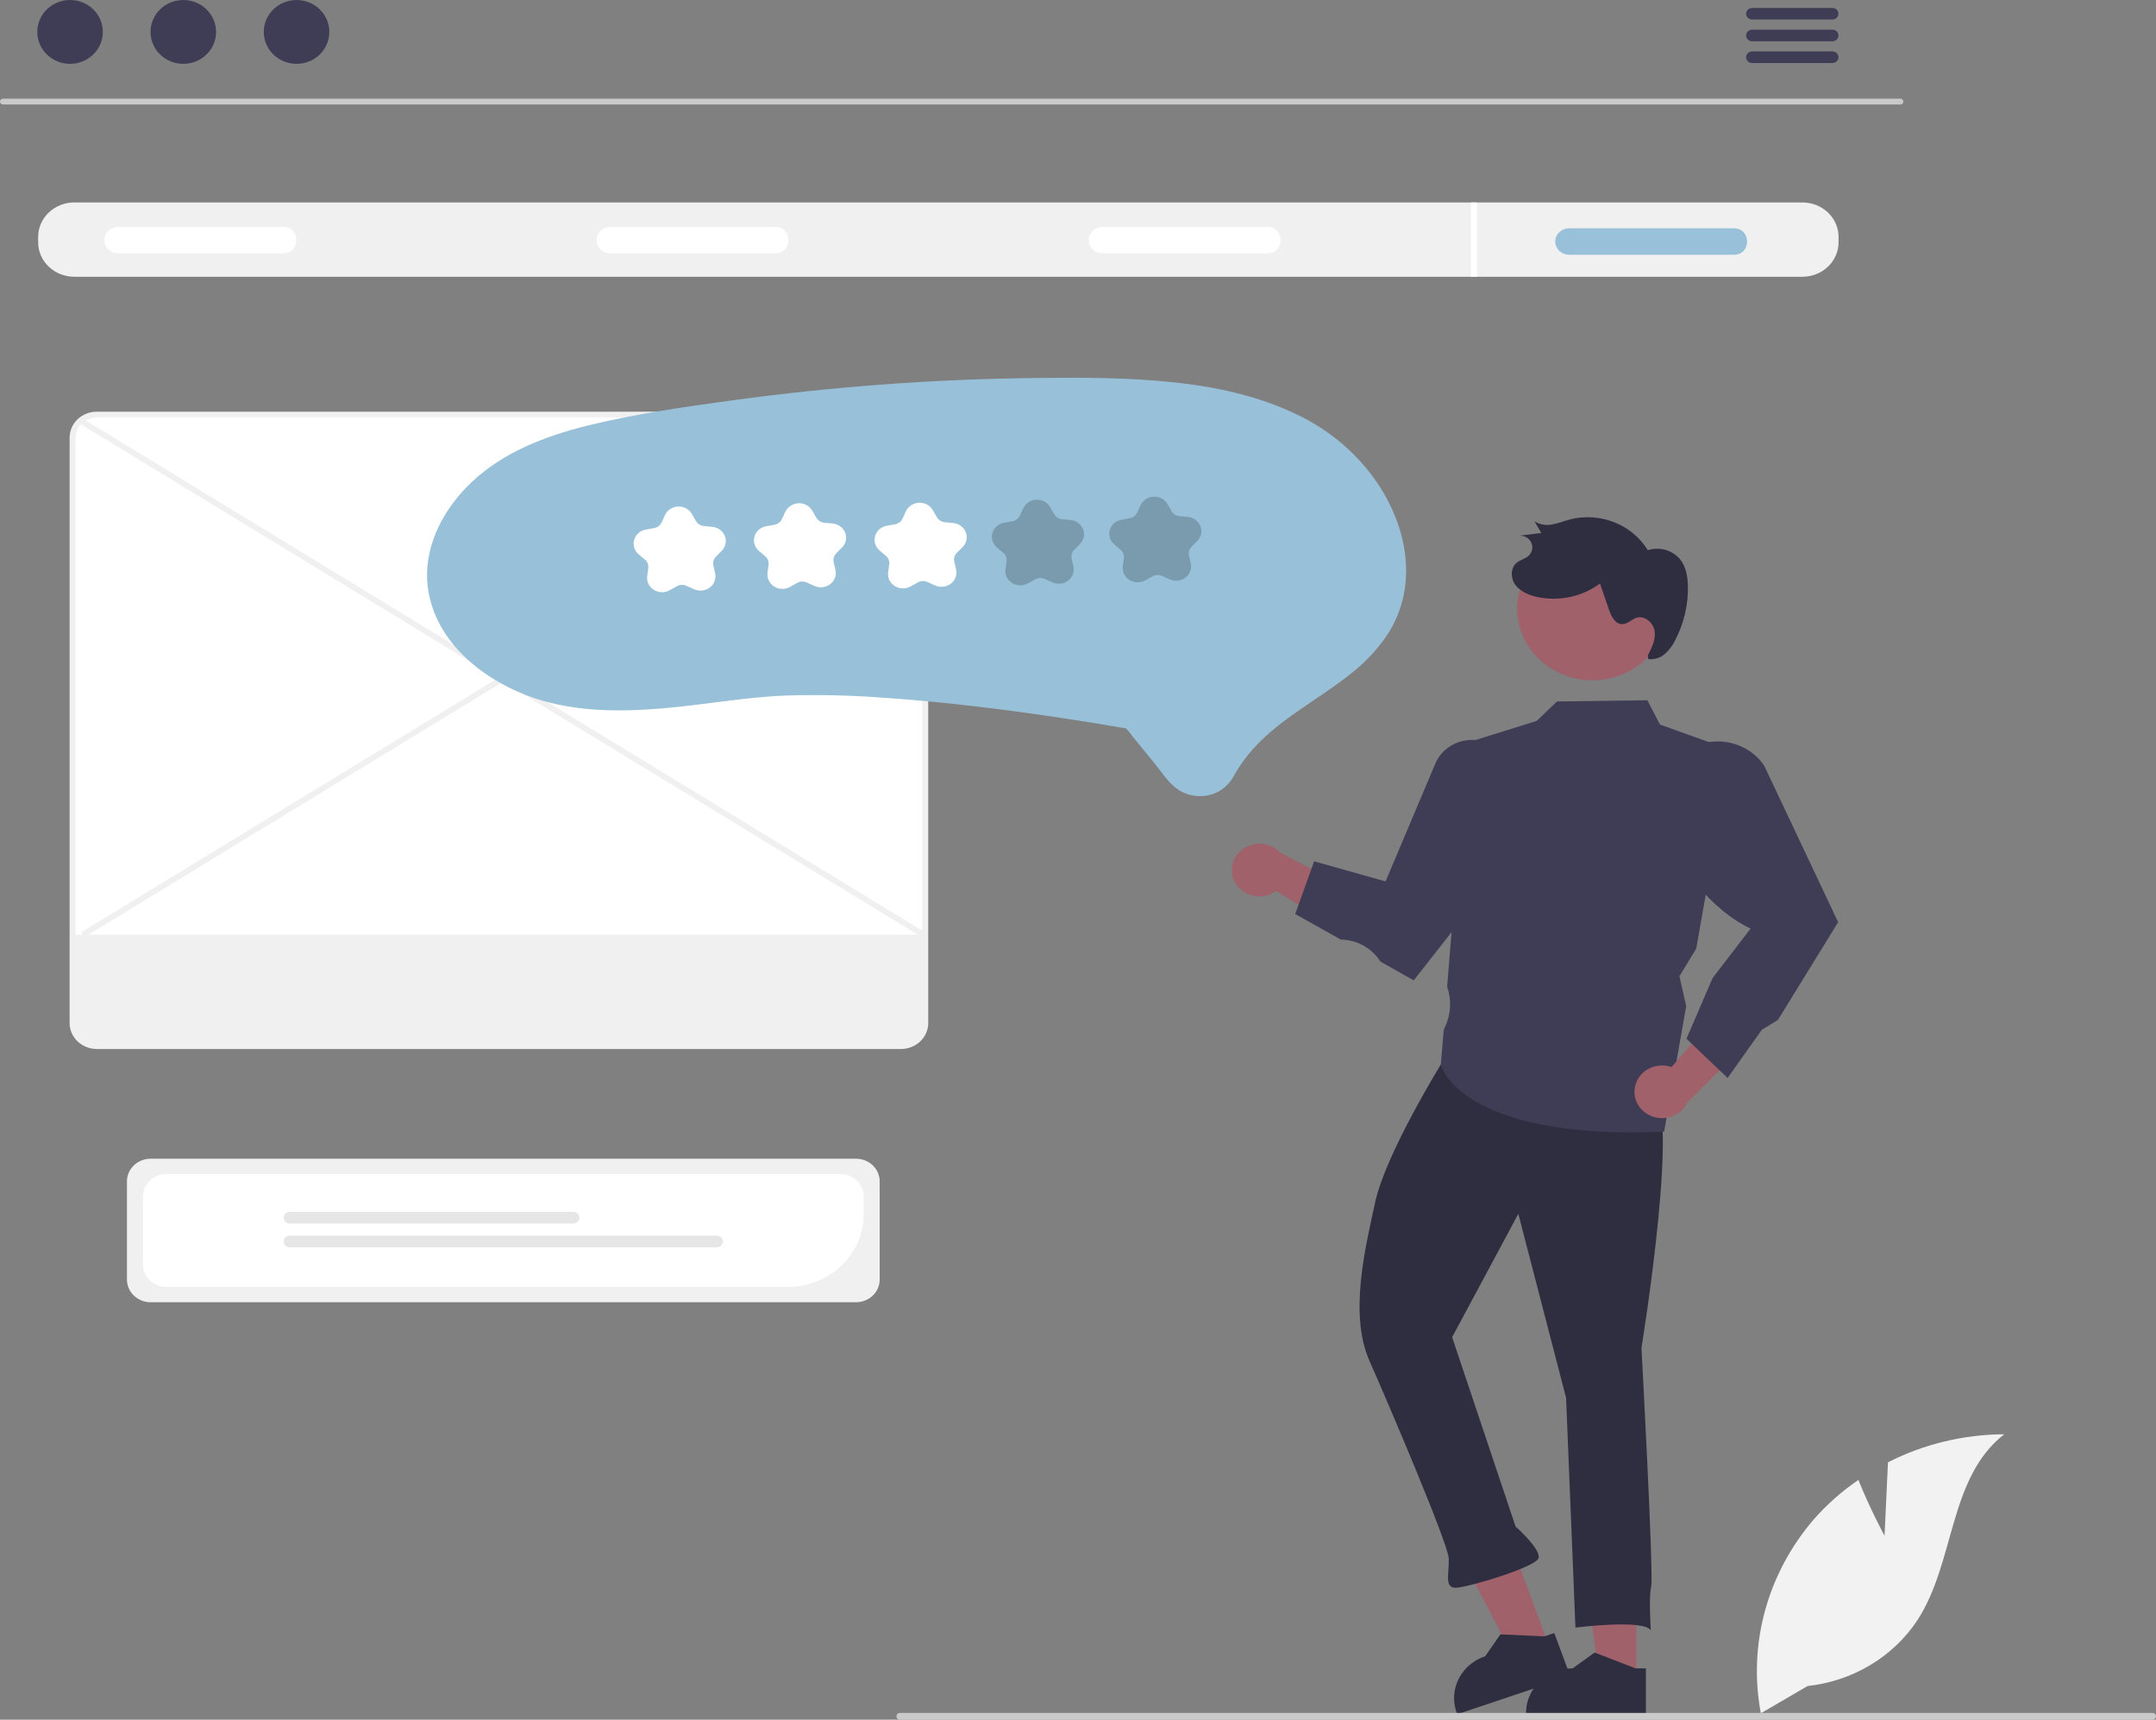 <svg width="395" height="315" viewBox="0 0 395 315" fill="none" xmlns="http://www.w3.org/2000/svg">
<rect x="0" y="0" width="395" height="315" fill="#808080" stroke="none"/>
<g clip-path="url(#clip0_424_10392)">
<path d="M348.165 19.135H0.546C0.4 19.132 0.261 19.075 0.159 18.976C0.057 18.876 0 18.743 0 18.604C0 18.465 0.057 18.331 0.159 18.232C0.261 18.133 0.4 18.075 0.546 18.072H348.165C348.311 18.075 348.45 18.133 348.552 18.232C348.654 18.331 348.711 18.465 348.711 18.604C348.711 18.743 348.654 18.876 348.552 18.976C348.45 19.075 348.311 19.132 348.165 19.135Z" fill="#CACACA"/>
<path d="M12.835 11.694C16.152 11.694 18.841 9.076 18.841 5.847C18.841 2.618 16.152 0 12.835 0C9.518 0 6.829 2.618 6.829 5.847C6.829 9.076 9.518 11.694 12.835 11.694Z" fill="#3F3D56"/>
<path d="M33.584 11.694C36.901 11.694 39.59 9.076 39.59 5.847C39.59 2.618 36.901 0 33.584 0C30.267 0 27.578 2.618 27.578 5.847C27.578 9.076 30.267 11.694 33.584 11.694Z" fill="#3F3D56"/>
<path d="M54.333 11.694C57.651 11.694 60.34 9.076 60.34 5.847C60.34 2.618 57.651 0 54.333 0C51.016 0 48.327 2.618 48.327 5.847C48.327 9.076 51.016 11.694 54.333 11.694Z" fill="#3F3D56"/>
<path d="M335.732 1.449H320.993C320.701 1.455 320.423 1.569 320.219 1.768C320.014 1.967 319.899 2.234 319.899 2.512C319.899 2.79 320.014 3.057 320.219 3.256C320.423 3.455 320.701 3.569 320.993 3.575H335.732C336.024 3.569 336.303 3.455 336.507 3.256C336.712 3.057 336.826 2.79 336.826 2.512C336.826 2.234 336.712 1.967 336.507 1.768C336.303 1.569 336.024 1.455 335.732 1.449Z" fill="#3F3D56"/>
<path d="M335.732 5.438H320.993C320.701 5.444 320.423 5.558 320.219 5.757C320.014 5.956 319.899 6.223 319.899 6.501C319.899 6.779 320.014 7.047 320.219 7.245C320.423 7.444 320.701 7.558 320.993 7.564H335.732C336.024 7.558 336.303 7.444 336.507 7.245C336.712 7.047 336.826 6.779 336.826 6.501C336.826 6.223 336.712 5.956 336.507 5.757C336.303 5.558 336.024 5.444 335.732 5.438Z" fill="#3F3D56"/>
<path d="M335.732 9.422H320.993C320.701 9.427 320.423 9.542 320.219 9.74C320.014 9.939 319.899 10.206 319.899 10.485C319.899 10.763 320.014 11.03 320.219 11.229C320.423 11.427 320.701 11.542 320.993 11.547H335.732C336.024 11.542 336.303 11.427 336.507 11.229C336.712 11.03 336.826 10.763 336.826 10.485C336.826 10.206 336.712 9.939 336.507 9.74C336.303 9.542 336.024 9.427 335.732 9.422Z" fill="#3F3D56"/>
<path d="M330.228 37.083H13.606C11.852 37.085 10.172 37.749 8.932 38.93C7.692 40.11 6.995 41.711 6.992 43.38V44.396C6.995 46.065 7.692 47.666 8.932 48.846C10.172 50.027 11.852 50.691 13.606 50.694H330.228C331.982 50.691 333.662 50.027 334.902 48.846C336.142 47.666 336.839 46.065 336.842 44.396V43.38C336.839 41.711 336.142 40.11 334.902 38.93C333.662 37.749 331.982 37.085 330.228 37.083Z" fill="#F0F0F0"/>
<path d="M51.816 46.401H21.677C21.003 46.4 20.356 46.144 19.88 45.69C19.403 45.236 19.136 44.62 19.136 43.977C19.136 43.335 19.403 42.719 19.88 42.265C20.356 41.811 21.003 41.555 21.677 41.554H51.816C55.098 41.51 55.131 46.445 51.816 46.401Z" fill="white"/>
<path d="M141.975 46.401H111.836C111.162 46.4 110.515 46.144 110.039 45.69C109.563 45.236 109.295 44.62 109.295 43.977C109.295 43.335 109.563 42.719 110.039 42.265C110.515 41.811 111.162 41.555 111.836 41.554H141.975C145.257 41.51 145.29 46.445 141.975 46.401Z" fill="white"/>
<path d="M232.133 46.401H201.994C201.32 46.4 200.674 46.144 200.197 45.69C199.721 45.236 199.453 44.62 199.453 43.977C199.453 43.335 199.721 42.719 200.197 42.265C200.674 41.811 201.32 41.555 201.994 41.554H232.133C235.415 41.51 235.448 46.445 232.133 46.401Z" fill="white"/>
<path d="M317.619 46.663H287.481C286.806 46.663 286.158 46.407 285.681 45.953C285.204 45.498 284.936 44.882 284.936 44.239C284.936 43.596 285.204 42.98 285.681 42.526C286.158 42.071 286.806 41.816 287.481 41.816H317.619C320.902 41.772 320.934 46.707 317.619 46.663Z" fill="#98C1D9"/>
<path d="M270.597 37.083H269.497V50.694H270.597V37.083Z" fill="white"/>
<path d="M156.823 238.532H27.603C26.451 238.531 25.347 238.095 24.533 237.32C23.719 236.544 23.261 235.493 23.26 234.397V216.375C23.261 215.279 23.719 214.228 24.533 213.452C25.347 212.677 26.451 212.241 27.603 212.24H156.823C157.974 212.241 159.078 212.677 159.892 213.452C160.706 214.228 161.164 215.279 161.166 216.375V234.397C161.164 235.493 160.706 236.544 159.892 237.32C159.078 238.095 157.974 238.531 156.823 238.532Z" fill="#F0F0F0"/>
<path d="M144.268 235.743H30.533C29.382 235.742 28.278 235.305 27.464 234.53C26.65 233.755 26.192 232.704 26.19 231.607V219.167C26.192 218.07 26.65 217.019 27.464 216.244C28.278 215.469 29.382 215.033 30.533 215.031H153.894C155.046 215.033 156.15 215.469 156.964 216.244C157.778 217.019 158.236 218.07 158.237 219.167V222.441C158.233 225.968 156.76 229.349 154.141 231.842C151.522 234.336 147.972 235.739 144.268 235.743Z" fill="white"/>
<path d="M105.036 224.104H53.099C52.803 224.104 52.518 223.991 52.307 223.791C52.097 223.591 51.98 223.32 51.98 223.037C51.98 222.754 52.097 222.483 52.307 222.283C52.518 222.083 52.803 221.971 53.099 221.971H105.036C105.333 221.971 105.618 222.083 105.828 222.283C106.038 222.483 106.156 222.754 106.156 223.037C106.156 223.32 106.038 223.591 105.828 223.791C105.618 223.991 105.333 224.104 105.036 224.104Z" fill="#E6E6E6"/>
<path d="M131.327 228.466H53.099C52.952 228.466 52.806 228.439 52.67 228.386C52.533 228.332 52.41 228.254 52.306 228.155C52.201 228.055 52.118 227.938 52.062 227.808C52.006 227.679 51.977 227.54 51.977 227.4C51.977 227.259 52.006 227.12 52.062 226.991C52.118 226.861 52.201 226.744 52.306 226.645C52.41 226.545 52.533 226.467 52.67 226.414C52.806 226.36 52.952 226.333 53.099 226.333H131.327C131.624 226.334 131.908 226.446 132.117 226.646C132.327 226.846 132.445 227.117 132.445 227.4C132.445 227.682 132.327 227.953 132.117 228.153C131.908 228.353 131.624 228.465 131.327 228.466Z" fill="#E6E6E6"/>
<path d="M165.078 191.62H17.739C16.564 191.619 15.436 191.174 14.605 190.382C13.774 189.591 13.306 188.517 13.305 187.398V80.149C13.306 79.03 13.774 77.957 14.605 77.165C15.436 76.373 16.564 75.928 17.739 75.927H165.078C166.253 75.928 167.38 76.373 168.212 77.165C169.043 77.957 169.511 79.03 169.512 80.149V187.398C169.511 188.517 169.043 189.591 168.212 190.382C167.38 191.174 166.253 191.619 165.078 191.62Z" fill="white"/>
<path d="M165.077 192.144H17.739C16.418 192.142 15.151 191.642 14.216 190.752C13.282 189.862 12.756 188.656 12.755 187.397V80.149C12.756 78.891 13.282 77.684 14.216 76.794C15.151 75.905 16.418 75.404 17.739 75.403H165.077C166.399 75.404 167.666 75.905 168.6 76.794C169.534 77.684 170.06 78.891 170.062 80.149V187.397C170.06 188.656 169.534 189.862 168.6 190.752C167.666 191.642 166.399 192.142 165.077 192.144ZM17.739 76.45C16.709 76.451 15.722 76.841 14.994 77.534C14.265 78.228 13.856 79.168 13.854 80.149V187.397C13.855 188.378 14.265 189.318 14.993 190.012C15.722 190.705 16.709 191.095 17.739 191.097H165.077C166.107 191.095 167.095 190.705 167.823 190.012C168.551 189.318 168.961 188.378 168.962 187.397V80.149C168.961 79.168 168.551 78.228 167.823 77.534C167.095 76.841 166.107 76.451 165.077 76.45L17.739 76.45Z" fill="#F0F0F0"/>
<path d="M13.646 171.204V187.397C13.647 188.431 14.079 189.422 14.846 190.153C15.614 190.883 16.654 191.295 17.74 191.296H165.078C166.164 191.295 167.204 190.883 167.971 190.153C168.739 189.422 169.171 188.431 169.172 187.397V171.204H13.646Z" fill="#F0F0F0"/>
<path d="M15.033 76.61L14.44 77.491L168.875 171.644L169.468 170.763L15.033 76.61Z" fill="#F0F0F0"/>
<path d="M169.312 76.61L14.877 170.763L15.47 171.644L169.904 77.491L169.312 76.61Z" fill="#F0F0F0"/>
<path d="M299.814 307.708L293.003 307.707L289.762 282.689L299.815 282.69L299.814 307.708Z" fill="#A0616A"/>
<path d="M299.632 305.588L292.364 302.777L292.15 302.693L288.136 305.588C285.934 305.588 283.817 306.397 282.226 307.847C280.635 309.298 279.694 311.277 279.599 313.372C279.588 313.487 279.588 313.608 279.588 313.728V313.995H301.55V305.588H299.632Z" fill="#2F2E41"/>
<path d="M283.862 301.672L277.437 303.824L265.66 281.248L275.143 278.072L283.862 301.672Z" fill="#A0616A"/>
<path d="M282.953 299.729L275.117 299.375L274.886 299.363L272.109 303.363C270.031 304.058 268.316 305.491 267.321 307.362C266.326 309.233 266.128 311.398 266.769 313.404C266.798 313.516 266.84 313.63 266.882 313.744L266.975 313.995L287.693 307.054L284.762 299.123L282.953 299.729Z" fill="#2F2E41"/>
<path d="M302.22 199.836C308.452 199.606 300.733 246.893 300.733 246.893C300.733 246.893 302.991 288.41 302.512 290.588C302.033 292.767 302.452 298.643 302.452 298.643C301.231 296.527 288.635 298.124 288.635 298.124L286.922 256.047L278.173 222.334L266.045 244.933L277.669 279.62C277.669 279.62 282.377 283.768 281.876 285.408C281.376 287.047 269.045 290.744 266.779 290.827C264.513 290.911 265.536 288.172 265.426 285.475C265.316 282.778 254.653 257.779 250.903 249.274C247.152 240.768 250.068 228.775 251.983 220.06C253.897 211.345 263.969 194.99 263.969 194.99C276.471 181.562 295.989 200.066 302.22 199.836Z" fill="#2F2E41"/>
<path d="M226.28 161.621C226.621 162.242 227.101 162.784 227.687 163.209C228.272 163.635 228.948 163.932 229.667 164.082C230.386 164.231 231.131 164.229 231.849 164.075C232.567 163.921 233.241 163.618 233.823 163.189L248.808 172.499L248.762 163.645L234.539 156.162C233.717 155.278 232.584 154.713 231.353 154.572C230.123 154.431 228.881 154.725 227.863 155.398C226.845 156.071 226.122 157.076 225.83 158.223C225.538 159.37 225.698 160.579 226.28 161.621Z" fill="#A0616A"/>
<path d="M298.984 207.417C283.531 207.417 275.015 204.471 270.492 201.841C264.963 198.625 264.016 195.234 263.979 195.09L263.968 195.049L264.506 188.6L264.741 188.098C265.826 185.786 265.97 183.172 265.145 180.765L265.128 180.716L265.133 180.664L268.746 136.038L281.533 132.05L285.253 128.49L301.815 128.262L304.123 132.717L317.18 137.398L310.765 173.758L307.69 178.806L308.928 184.304L308.919 184.353L304.885 207.283L304.663 207.292C302.673 207.377 300.78 207.418 298.984 207.417Z" fill="#3F3D56"/>
<path d="M259.005 179.576L252.943 176.153L252.563 175.631C251.791 174.573 250.77 173.703 249.581 173.089C248.392 172.476 247.068 172.136 245.716 172.098L245.646 172.096L237.296 167.421L240.757 157.766L253.847 161.448L262.972 139.857C263.473 138.671 264.31 137.641 265.389 136.881C266.469 136.121 267.748 135.661 269.086 135.552C270.423 135.443 271.766 135.69 272.965 136.264C274.165 136.839 275.173 137.719 275.878 138.807C276.6 139.943 276.975 141.25 276.959 142.578V156.706L276.905 156.776L259.005 179.576Z" fill="#3F3D56"/>
<path d="M299.536 199.113C299.666 198.423 299.953 197.768 300.377 197.195C300.801 196.622 301.352 196.145 301.99 195.796C302.629 195.448 303.34 195.237 304.074 195.179C304.807 195.121 305.545 195.216 306.236 195.459L317.591 182.292L320.341 190.75L309.136 201.957C308.631 203.034 307.728 203.898 306.599 204.384C305.47 204.871 304.193 204.946 303.01 204.595C301.826 204.244 300.819 203.493 300.179 202.482C299.539 201.472 299.31 200.273 299.536 199.113Z" fill="#A0616A"/>
<path d="M316.515 197.449L308.975 190.267L313.775 179.13L320.731 170.085C313.318 166.649 307.754 158.508 303.722 151.769L303.677 151.693L304.681 144.205C304.916 142.454 305.652 140.798 306.81 139.419C307.817 138.219 309.111 137.267 310.583 136.642C312.056 136.016 313.664 135.735 315.274 135.823C316.884 135.91 318.448 136.364 319.836 137.145C321.224 137.926 322.396 139.013 323.252 140.313L336.772 168.932L336.62 169.148L325.745 186.8L322.778 188.633L316.515 197.449Z" fill="#3F3D56"/>
<path d="M305.426 113.25C304.928 116.701 303.013 119.823 300.1 121.93C297.188 124.036 293.516 124.956 289.891 124.486C286.267 124.016 282.987 122.196 280.771 119.424C278.556 116.653 277.586 113.157 278.075 109.706L278.102 109.519C278.674 106.114 280.629 103.058 283.545 101.013C286.461 98.967 290.104 98.095 293.689 98.585C297.274 99.074 300.514 100.886 302.709 103.63C304.903 106.373 305.878 109.828 305.421 113.25L305.426 113.25Z" fill="#A0616A"/>
<path d="M301.914 120.019C302.622 118.648 303.35 117.177 303.151 115.66C302.952 114.144 301.39 112.695 299.857 113.145C298.94 113.415 298.247 114.277 297.289 114.321C295.97 114.382 295.214 112.945 294.803 111.75L293.132 106.883C291.526 108.074 289.664 108.914 287.679 109.341C285.694 109.768 283.634 109.773 281.647 109.354C280.094 109.016 278.526 108.357 277.616 107.114C276.705 105.87 276.711 103.94 277.96 103C278.572 102.538 279.387 102.363 279.972 101.871C280.335 101.566 280.585 101.157 280.686 100.706C280.786 100.255 280.731 99.785 280.529 99.366C280.327 98.947 279.989 98.6 279.564 98.379C279.14 98.157 278.651 98.071 278.171 98.134L282.381 97.633L281.127 95.473C281.603 95.782 282.143 95.993 282.71 96.092C283.277 96.191 283.86 96.176 284.421 96.049C285.553 95.854 286.62 95.41 287.728 95.114C290.413 94.461 293.249 94.661 295.804 95.683C298.36 96.704 300.495 98.493 301.886 100.776C302.922 100.446 304.038 100.424 305.088 100.713C306.137 101.001 307.069 101.587 307.761 102.391C308.888 103.753 309.195 105.57 309.238 107.304C309.32 110.722 308.538 114.108 306.957 117.177C306.503 118.152 305.852 119.032 305.04 119.766C304.631 120.13 304.144 120.405 303.612 120.57C303.08 120.736 302.516 120.789 301.96 120.725" fill="#2F2E41"/>
<path d="M78.27 106.497C78.495 109.558 79.442 112.531 81.04 115.196C84.409 120.829 90.185 124.908 96.407 127.332C104.18 130.361 112.844 130.454 121.093 129.779C128.755 129.152 136.339 127.698 144.029 127.398C149.976 127.217 155.929 127.352 161.86 127.803C173.367 128.581 184.826 130.024 196.212 131.773C199.295 132.241 202.372 132.744 205.443 133.282C205.733 133.306 206.02 133.357 206.3 133.433C206.356 133.455 206.446 133.438 206.497 133.469C206.589 133.524 206.122 133.328 206.405 133.551C206.8 133.945 207.152 134.377 207.456 134.839L211.661 139.992C212.867 141.47 213.986 143.265 215.545 144.43C216.644 145.238 217.969 145.719 219.355 145.811C220.74 145.903 222.123 145.602 223.329 144.946C224.589 144.188 225.593 143.102 226.223 141.815C227.191 140.126 228.344 138.54 229.665 137.084C234.668 131.527 241.621 128.109 247.436 123.433C250.253 121.26 252.657 118.644 254.543 115.696C256.153 113.029 257.153 110.069 257.48 107.009C258.176 100.794 256.174 94.457 252.805 89.17C249.142 83.49 243.878 78.902 237.614 75.928C230.576 72.514 222.788 70.851 214.981 70.022C206.693 69.142 198.308 69.145 189.98 69.234C180.633 69.333 171.302 69.724 161.989 70.408C152.663 71.096 143.374 72.073 134.122 73.339C125.244 74.555 116.257 75.822 107.567 77.972C99.889 79.872 92.234 82.842 86.501 88.223C81.404 93.007 77.859 99.554 78.27 106.497Z" fill="#98C1D9"/>
<path d="M121.183 108.474C120.804 108.458 120.432 108.367 120.091 108.207C119.75 108.047 119.448 107.822 119.203 107.545C118.958 107.269 118.776 106.947 118.668 106.6C118.56 106.253 118.529 105.889 118.576 105.53L118.773 104.051C118.811 103.767 118.775 103.479 118.67 103.211C118.565 102.944 118.393 102.704 118.17 102.514L117.003 101.521C116.621 101.196 116.342 100.776 116.198 100.308C116.054 99.84 116.05 99.343 116.187 98.873C116.324 98.403 116.596 97.979 116.973 97.648C117.35 97.318 117.817 97.095 118.32 97.004L119.858 96.726C120.152 96.673 120.429 96.552 120.664 96.374C120.899 96.196 121.085 95.967 121.206 95.706L121.837 94.341C122.044 93.894 122.378 93.512 122.801 93.237C123.223 92.962 123.719 92.805 124.23 92.784C124.742 92.763 125.25 92.878 125.696 93.117C126.142 93.357 126.509 93.71 126.756 94.137L127.508 95.444C127.652 95.695 127.859 95.909 128.109 96.067C128.36 96.225 128.647 96.322 128.945 96.351L130.502 96.501C131.012 96.55 131.497 96.734 131.902 97.032C132.308 97.33 132.618 97.73 132.797 98.187C132.976 98.644 133.018 99.139 132.917 99.617C132.816 100.095 132.576 100.537 132.225 100.892L131.153 101.978C130.947 102.186 130.798 102.438 130.717 102.714C130.637 102.989 130.628 103.279 130.692 103.558L131.023 105.016C131.131 105.492 131.097 105.988 130.925 106.448C130.753 106.907 130.449 107.311 130.048 107.614C129.647 107.918 129.165 108.108 128.657 108.165C128.148 108.221 127.633 108.141 127.17 107.933L125.754 107.297C125.483 107.175 125.184 107.117 124.884 107.13C124.584 107.142 124.292 107.224 124.032 107.368L122.679 108.118C122.227 108.37 121.707 108.494 121.183 108.474Z" fill="white"/>
<path d="M143.226 107.865C142.527 107.834 141.867 107.553 141.377 107.079C141.081 106.78 140.86 106.421 140.731 106.029C140.602 105.637 140.568 105.222 140.632 104.816L140.813 103.459C140.852 103.17 140.816 102.876 140.709 102.604C140.602 102.331 140.427 102.087 140.199 101.893L139.117 100.972C138.798 100.713 138.543 100.389 138.372 100.024C138.201 99.659 138.118 99.263 138.128 98.863C138.151 98.271 138.385 97.705 138.791 97.256C139.197 96.808 139.751 96.504 140.362 96.395L141.882 96.12C142.183 96.065 142.465 95.942 142.705 95.761C142.944 95.58 143.133 95.346 143.257 95.079L143.823 93.854C144.026 93.389 144.359 92.986 144.786 92.69C145.214 92.394 145.719 92.216 146.245 92.176C146.762 92.148 147.276 92.26 147.728 92.499C148.18 92.739 148.551 93.096 148.798 93.528L149.542 94.82C149.689 95.075 149.9 95.293 150.155 95.454C150.41 95.615 150.703 95.714 151.007 95.744L152.45 95.882C152.869 95.914 153.275 96.033 153.638 96.233C154.002 96.433 154.315 96.707 154.553 97.036C154.898 97.528 155.058 98.117 155.007 98.707C154.955 99.297 154.694 99.852 154.268 100.283L153.208 101.356C152.999 101.568 152.847 101.825 152.765 102.105C152.683 102.386 152.674 102.681 152.738 102.966L153.044 104.311C153.142 104.7 153.148 105.104 153.062 105.495C152.976 105.886 152.799 106.254 152.546 106.572C152.163 107.04 151.624 107.369 151.018 107.506C150.412 107.642 149.775 107.578 149.212 107.323L147.811 106.695C147.535 106.571 147.231 106.512 146.926 106.525C146.621 106.538 146.323 106.621 146.059 106.767L144.722 107.509C144.269 107.761 143.75 107.885 143.226 107.865Z" fill="white"/>
<path d="M165.325 107.776C164.945 107.76 164.573 107.669 164.232 107.509C163.892 107.349 163.589 107.124 163.344 106.847C163.099 106.571 162.917 106.249 162.809 105.902C162.701 105.555 162.67 105.191 162.717 104.832L162.915 103.353C162.952 103.069 162.917 102.781 162.812 102.513C162.707 102.245 162.535 102.006 162.311 101.815L161.145 100.823C160.763 100.498 160.484 100.078 160.34 99.61C160.195 99.142 160.192 98.644 160.329 98.174C160.465 97.704 160.738 97.28 161.115 96.95C161.492 96.62 161.958 96.397 162.461 96.306L163.999 96.028C164.294 95.974 164.571 95.854 164.806 95.676C165.041 95.498 165.227 95.269 165.348 95.007L165.979 93.642C166.186 93.196 166.519 92.814 166.942 92.539C167.365 92.264 167.86 92.107 168.372 92.085C168.884 92.064 169.391 92.18 169.837 92.419C170.284 92.658 170.651 93.012 170.897 93.439L171.65 94.746C171.794 94.997 172 95.21 172.251 95.368C172.501 95.526 172.788 95.624 173.087 95.653L174.644 95.803C175.154 95.852 175.639 96.036 176.044 96.334C176.45 96.631 176.76 97.031 176.939 97.488C177.118 97.945 177.16 98.441 177.058 98.919C176.957 99.397 176.718 99.839 176.367 100.194L175.295 101.28C175.089 101.488 174.939 101.74 174.859 102.015C174.779 102.291 174.77 102.581 174.834 102.86L175.164 104.318C175.273 104.794 175.239 105.29 175.067 105.749C174.894 106.208 174.591 106.613 174.19 106.916C173.789 107.22 173.307 107.41 172.798 107.466C172.29 107.523 171.775 107.442 171.311 107.234L169.896 106.599C169.624 106.477 169.326 106.419 169.026 106.431C168.725 106.444 168.433 106.525 168.174 106.67L166.821 107.42C166.368 107.672 165.849 107.796 165.325 107.776Z" fill="white"/>
<path opacity="0.2" d="M186.821 107.22C186.441 107.204 186.069 107.113 185.729 106.953C185.388 106.793 185.085 106.568 184.84 106.292C184.595 106.015 184.413 105.693 184.305 105.346C184.198 104.999 184.166 104.635 184.214 104.276L184.411 102.797C184.448 102.513 184.413 102.225 184.308 101.958C184.203 101.69 184.031 101.45 183.807 101.26L182.641 100.267C182.259 99.942 181.98 99.522 181.836 99.054C181.691 98.586 181.688 98.089 181.825 97.619C181.962 97.149 182.234 96.725 182.611 96.394C182.988 96.064 183.454 95.841 183.957 95.75L185.495 95.472C185.79 95.419 186.067 95.298 186.302 95.12C186.537 94.942 186.723 94.713 186.844 94.452L187.475 93.087C187.682 92.64 188.015 92.258 188.438 91.983C188.861 91.708 189.356 91.551 189.868 91.53C190.38 91.509 190.887 91.624 191.334 91.864C191.78 92.103 192.147 92.456 192.393 92.883L193.146 94.19C193.29 94.441 193.496 94.655 193.747 94.813C193.997 94.971 194.284 95.068 194.583 95.097L196.14 95.247C196.65 95.296 197.135 95.48 197.54 95.778C197.946 96.076 198.256 96.476 198.435 96.933C198.614 97.39 198.656 97.885 198.554 98.363C198.453 98.841 198.214 99.283 197.863 99.638L196.791 100.724C196.585 100.932 196.435 101.184 196.355 101.46C196.275 101.735 196.266 102.025 196.33 102.304L196.66 103.762C196.769 104.238 196.735 104.734 196.563 105.194C196.39 105.653 196.087 106.057 195.686 106.36C195.285 106.664 194.803 106.854 194.294 106.911C193.786 106.967 193.271 106.887 192.807 106.679L191.392 106.043C191.12 105.921 190.822 105.863 190.522 105.876C190.222 105.888 189.929 105.97 189.67 106.114L188.317 106.864C187.864 107.116 187.345 107.24 186.821 107.22Z" fill="black"/>
<path opacity="0.2" d="M208.317 106.665C207.937 106.649 207.565 106.558 207.225 106.398C206.884 106.238 206.581 106.013 206.336 105.736C206.092 105.46 205.909 105.138 205.802 104.791C205.694 104.444 205.662 104.08 205.71 103.721L205.907 102.242C205.945 101.958 205.909 101.67 205.804 101.402C205.699 101.135 205.527 100.895 205.303 100.704L204.137 99.712C203.755 99.387 203.476 98.967 203.332 98.499C203.188 98.031 203.184 97.534 203.321 97.064C203.458 96.594 203.73 96.17 204.107 95.839C204.484 95.509 204.95 95.286 205.454 95.195L206.991 94.917C207.286 94.864 207.563 94.743 207.798 94.565C208.033 94.387 208.219 94.158 208.34 93.896L208.971 92.531C209.178 92.085 209.511 91.703 209.934 91.428C210.357 91.153 210.852 90.996 211.364 90.975C211.876 90.954 212.383 91.069 212.83 91.308C213.276 91.547 213.643 91.901 213.889 92.328L214.642 93.635C214.786 93.886 214.993 94.1 215.243 94.258C215.493 94.416 215.78 94.513 216.079 94.542L217.636 94.692C218.146 94.741 218.631 94.925 219.036 95.223C219.442 95.521 219.752 95.921 219.931 96.378C220.11 96.835 220.152 97.33 220.051 97.808C219.949 98.286 219.71 98.728 219.359 99.083L218.287 100.169C218.081 100.377 217.931 100.629 217.851 100.905C217.771 101.18 217.762 101.47 217.826 101.749L218.157 103.207C218.265 103.683 218.231 104.179 218.059 104.638C217.886 105.098 217.583 105.502 217.182 105.805C216.781 106.109 216.299 106.299 215.79 106.356C215.282 106.412 214.767 106.331 214.304 106.124L212.888 105.488C212.616 105.366 212.318 105.308 212.018 105.321C211.718 105.333 211.425 105.415 211.166 105.559L209.813 106.309C209.36 106.561 208.841 106.685 208.317 106.665Z" fill="black"/>
<path d="M345.266 281.313L345.895 267.849C352.45 264.513 359.761 262.75 367.194 262.715C356.964 270.679 358.243 286.032 351.307 296.742C349.117 300.067 346.17 302.88 342.683 304.972C339.196 307.064 335.259 308.383 331.165 308.829L322.604 313.821C321.429 307.585 321.688 301.18 323.363 295.049C325.038 288.917 328.089 283.204 332.305 278.304C334.7 275.577 337.445 273.148 340.476 271.074C342.527 276.222 345.266 281.313 345.266 281.313Z" fill="#F2F2F2"/>
<path d="M394.345 315H164.89C164.716 315 164.55 314.934 164.427 314.818C164.304 314.701 164.235 314.542 164.235 314.377C164.235 314.211 164.304 314.053 164.427 313.936C164.55 313.819 164.716 313.753 164.89 313.753H394.345C394.519 313.753 394.686 313.819 394.808 313.936C394.931 314.053 395 314.211 395 314.377C395 314.542 394.931 314.701 394.808 314.818C394.686 314.934 394.519 315 394.345 315Z" fill="#CACACA"/>
</g>
<defs>
<clipPath id="clip0_424_10392">
<rect width="395" height="315" fill="white"/>
</clipPath>
</defs>
</svg>
